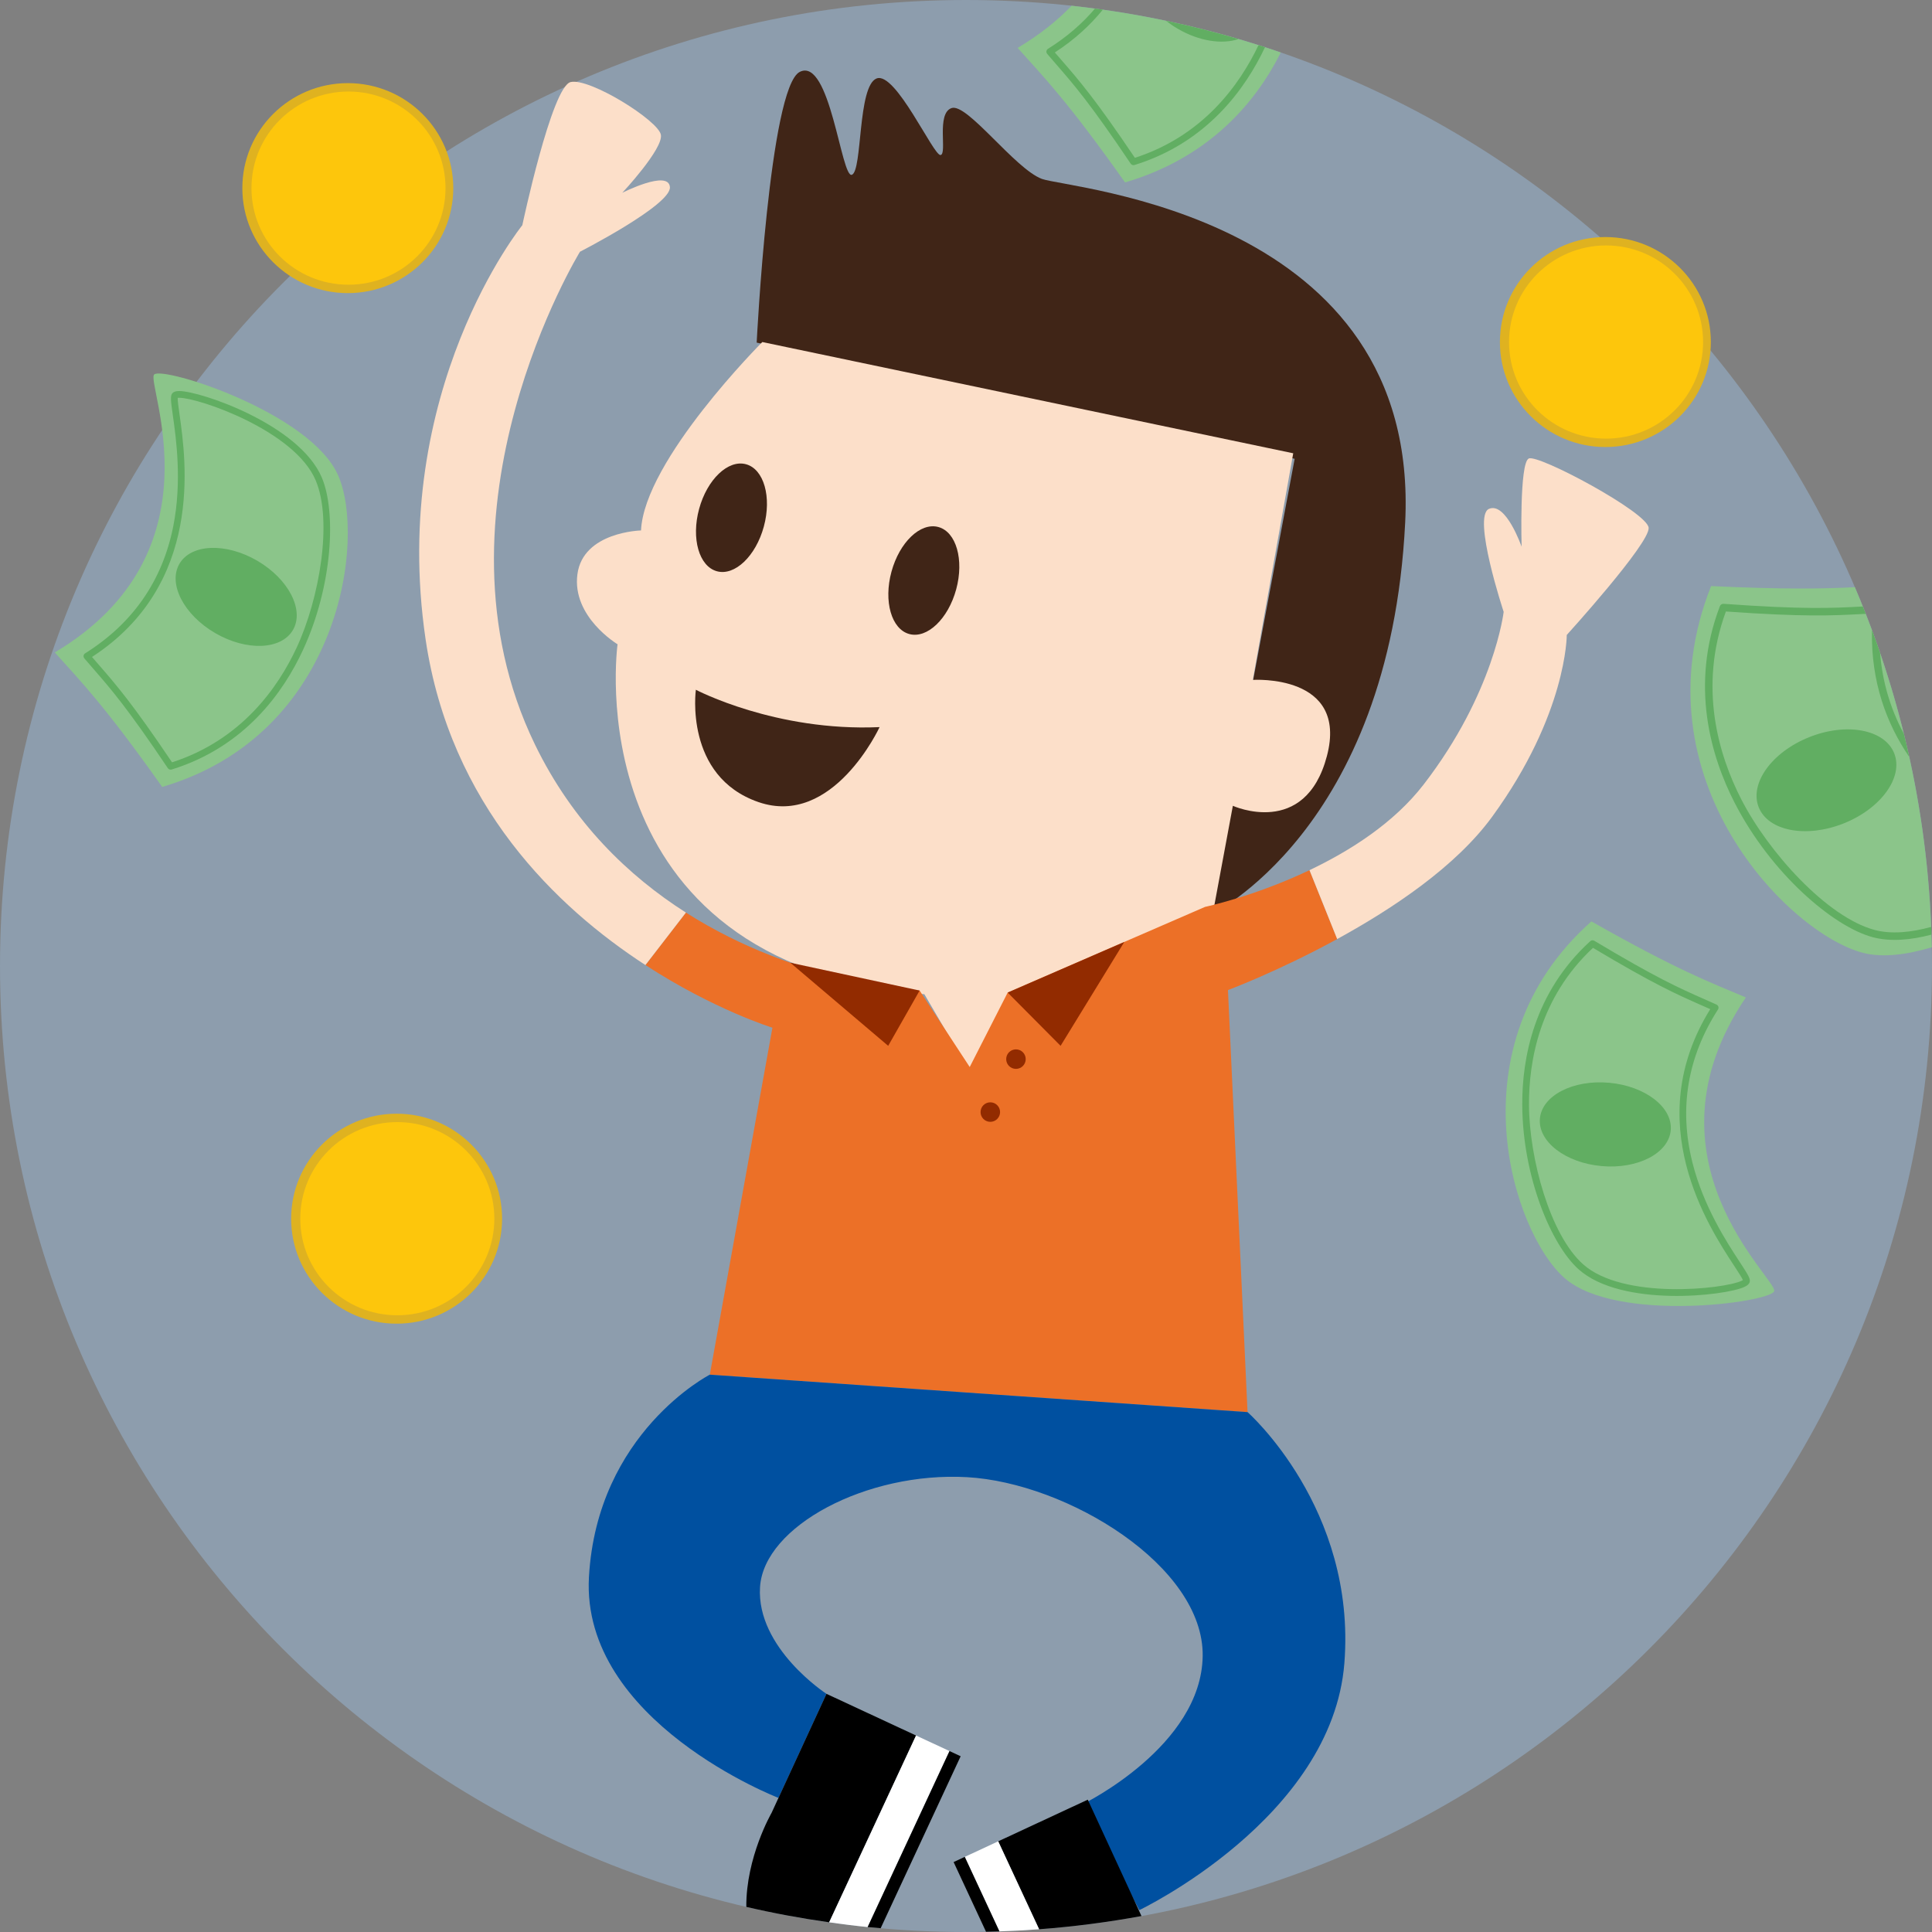 <?xml version="1.0" encoding="utf-8"?>
<!-- Generator: Adobe Illustrator 17.0.0, SVG Export Plug-In . SVG Version: 6.00 Build 0)  -->
<!DOCTYPE svg PUBLIC "-//W3C//DTD SVG 1.1//EN" "http://www.w3.org/Graphics/SVG/1.1/DTD/svg11.dtd">
<svg version="1.1" id="Livello_1" xmlns="http://www.w3.org/2000/svg" xmlns:xlink="http://www.w3.org/1999/xlink" x="0px" y="0px"
	 width="480px" height="480px" viewBox="0 0 480 480" enable-background="new 0 0 480 480" xml:space="preserve">
<rect x="0" y="0" width="480" height="480" fill="#808080" stroke="none"/>
<g>
	<g opacity="0.5">
		<path fill-rule="evenodd" clip-rule="evenodd" fill="#99B9D9" d="M480,240C480,372.548,372.548,480,240,480S0,372.548,0,240
			C0,107.451,107.452,0,240,0S480,107.451,480,240z"/>
	</g>
	<g>
		<ellipse fill="#DFB220" cx="86.411" cy="46.739" rx="26.203" ry="26.084"/>
		<ellipse fill="#FDC60C" cx="86.582" cy="46.739" rx="24.107" ry="23.998"/>
	</g>
	<g>
		<ellipse fill="#DFB220" cx="398.852" cy="84.978" rx="26.203" ry="26.084"/>
		<ellipse fill="#FDC60C" cx="399.023" cy="84.978" rx="24.107" ry="23.998"/>
	</g>
	<path fill-rule="evenodd" clip-rule="evenodd" fill="#8BC58A" d="M460.836,145.886c-7.873,0.41-17.972,0.557-35.721-0.276
		c-18.985,47.872,19.523,86.63,37.941,91.169c4.806,1.184,10.743,0.409,16.885-1.427
		C479.339,203.644,472.594,173.441,460.836,145.886z"/>
	<g>
		<path fill-rule="evenodd" clip-rule="evenodd" fill="#61AE62" d="M479.788,230.294c-4.969,1.361-9.886,1.859-14.042,0.75
			c-11.807-3.15-26.397-19.313-33.143-32.482c-5.578-10.887-10.722-27.768-3.81-46.639c19.563,1.376,26.383,1.019,33.598,0.641
			c0.382-0.02,0.767-0.04,1.154-0.06c-0.239-0.611-0.487-1.217-0.731-1.825c-0.172,0.009-0.348,0.018-0.52,0.027
			c-7.242,0.379-14.081,0.737-34.063-0.688c-0.315-0.022-0.612,0.116-0.799,0.355c-0.056,0.072-0.103,0.153-0.136,0.242
			c-7.514,19.771-2.161,37.447,3.652,48.795c9.017,17.601,24.531,30.82,34.32,33.432c4.38,1.169,9.471,0.713,14.594-0.637
			C479.84,231.567,479.814,230.931,479.788,230.294z"/>
		<path fill-rule="evenodd" clip-rule="evenodd" fill="#61AE62" d="M474.346,188.059c-0.426-1.933-0.876-3.856-1.349-5.771
			c-3.353-6.228-5.327-12.938-5.898-20.088c-0.65-1.897-1.324-3.783-2.019-5.658C464.815,169.503,468.757,179.866,474.346,188.059z"
			/>
	</g>
	<g>
		<ellipse fill="#DFB220" cx="98.539" cy="302.78" rx="26.203" ry="26.084"/>
		<ellipse fill="#FDC60C" cx="98.71" cy="302.78" rx="24.107" ry="23.998"/>
	</g>
	
		<ellipse transform="matrix(0.37 0.929 -0.929 0.37 465.966 -299.495)" fill="#61AE62" cx="453.842" cy="193.874" rx="11.539" ry="18.118"/>
	<g>
		<path fill="#8BC58A" d="M38.307,93.039c2.17-2.091,38.678,9.399,45.668,24.989s0.832,64.412-43.675,77.481
			c-14.287-20.172-20.117-26.099-26.688-33.416C55.445,137.192,36.137,95.129,38.307,93.039z"/>
		
			<ellipse transform="matrix(0.504 -0.864 0.864 0.504 -99.049 124.181)" fill="#61AE62" cx="58.63" cy="148.356" rx="10.393" ry="16.319"/>
		<path fill="#61AE62" d="M42.397,191.222c-0.274,0-0.537-0.135-0.695-0.37c-10.068-14.973-14.114-19.63-18.399-24.56
			c-0.761-0.876-1.532-1.762-2.346-2.718c-0.158-0.185-0.228-0.43-0.191-0.671c0.037-0.241,0.177-0.453,0.383-0.583
			c11.857-7.435,19.227-18.065,21.903-31.597c2.207-11.155,0.701-21.796-0.108-27.513c-0.542-3.83-0.671-4.961-0.066-5.575
			c0.327-0.332,0.846-0.486,1.633-0.486c5.262,0,29.838,8.323,35.442,21.491c3.574,8.396,2.793,26.737-4.701,42.897
			c-4.831,10.418-14.41,24.018-32.609,29.647C42.562,191.21,42.479,191.222,42.397,191.222z M22.858,163.219
			c0.584,0.68,1.15,1.33,1.71,1.975c4.269,4.912,8.304,9.555,18.174,24.204c17.227-5.557,26.357-18.569,30.992-28.564
			c5.607-12.091,8.99-31.409,4.679-41.536c-5.236-12.3-29.028-20.471-33.901-20.471c-0.161,0-0.278,0.009-0.361,0.019
			c-0.038,0.663,0.211,2.423,0.453,4.132C46.245,114.575,50.577,145.197,22.858,163.219z"/>
	</g>
	<g>
		<path fill="#8BC58A" d="M440.778,320.807c-1.074,2.815-39.001,7.949-51.96-3.186c-12.959-11.135-28.156-57.939,6.562-88.7
			c21.512,12.177,29.309,15.061,38.369,18.887C406.484,288.14,441.852,317.992,440.778,320.807z"/>
		
			<ellipse transform="matrix(-0.089 0.996 -0.996 -0.089 712.609 -93.032)" fill="#61AE62" cx="398.852" cy="279.391" rx="10.393" ry="16.319"/>
		<path fill="#61AE62" d="M395.306,233.691c0.248-0.116,0.543-0.107,0.787,0.039c15.482,9.268,21.125,11.76,27.099,14.399
			c1.061,0.469,2.136,0.943,3.279,1.462c0.222,0.1,0.389,0.292,0.458,0.526c0.069,0.234,0.033,0.486-0.099,0.69
			c-7.568,11.773-9.714,24.528-6.38,37.913c2.749,11.034,8.639,20.024,11.803,24.853c2.12,3.235,2.718,4.204,2.432,5.017
			c-0.155,0.439-0.559,0.8-1.271,1.135c-4.762,2.239-30.544,5.161-41.218-4.37c-6.806-6.078-13.902-23.009-13.996-40.821
			c-0.06-11.483,2.823-27.867,16.898-40.704C395.161,233.773,395.232,233.726,395.306,233.691z M424.903,250.722
			c-0.818-0.367-1.606-0.715-2.388-1.06c-5.953-2.63-11.58-5.115-26.744-14.172c-13.226,12.358-15.953,28.018-15.895,39.035
			c0.07,13.327,5.227,32.249,13.436,39.58c9.971,8.904,34.979,6.177,39.389,4.104c0.146-0.068,0.248-0.126,0.318-0.171
			c-0.247-0.616-1.222-2.103-2.168-3.547C424.432,304.694,407.484,278.825,424.903,250.722z"/>
	</g>
	<g>
		<g>
			<path fill="#402517" d="M187.994,85.121c0,0,3.176-63.509,10.716-67.267c7.54-3.759,10.298,26.578,12.94,25.568
				c2.642-1.01,1.393-22.035,6.123-23.921c4.729-1.887,14.182,19.312,15.906,19.017c1.724-0.295-1.134-10.302,2.725-11.665
				s15.757,15.11,22.458,17.596c6.701,2.486,94.09,8.694,90.25,85.4c-3.84,76.705-48.747,97.654-48.747,97.654l21.293-113.518
				L187.994,85.121z"/>
			<path fill="#FCDFC9" d="M189.394,84.978c0,0-29.347,29.36-30.132,46.813c0,0-14.411,0.308-15.808,10.891
				c-1.396,10.583,9.978,17.387,9.978,17.387s-11.04,78.981,76.227,86.944l11.119,18.997l10.758-18.497
				c0,0,34.292-5.699,49.867-20.987l4.897-26.325c0,0,17.959,8.152,23.366-12.355s-18.406-18.928-18.406-18.928l10.04-56.301
				L189.394,84.978z"/>
			
				<ellipse transform="matrix(0.965 0.262 -0.262 0.965 39.954 -43.078)" fill="#402517" cx="181.828" cy="128.573" rx="8.334" ry="13.777"/>
			
				<ellipse transform="matrix(0.965 0.262 -0.262 0.965 45.691 -55.039)" fill="#402517" cx="229.636" cy="144.15" rx="8.334" ry="13.777"/>
			<path fill="#402517" d="M172.885,171.369c0,0,19.793,10.443,45.643,9.279c0,0-11.548,25.031-30.092,18.627
				S172.885,171.369,172.885,171.369z"/>
		</g>
		<path fill="#EC7027" d="M332.22,233.305l-6.877-17.115c-13.72,6.54-25.952,9.124-25.952,9.124l-49.035,21.287l-9.433,18.497
			l-12.444-18.997c0,0-29.806-1.358-58.066-19.375l-10.063,13.034c17.132,11.136,31.557,15.568,31.557,15.568l-15.557,86.202
			l0.684,0.048l132.916,9.257l-4.869-104.851C305.08,245.985,317.567,241.323,332.22,233.305z"/>
		<g>
			<path fill="#FCDFC9" d="M132.88,184.917C104.69,126.748,144.097,62.54,144.097,62.54s22.666-11.606,22.341-16.048
				c-0.326-4.442-11.828,1.405-11.828,1.405s10.14-10.847,9.592-14.379c-0.548-3.532-17.707-14.244-22.42-13.133
				c-4.713,1.111-12.011,35.566-12.011,35.566S96.62,96.874,105.732,158.801c6.078,41.303,32.59,66.643,54.617,80.96l10.063-13.034
				C156.176,217.65,142.324,204.404,132.88,184.917z"/>
			<path fill="#FCDFC9" d="M379.816,113.914c-2.369,1.133-1.776,21.913-1.776,21.913s-3.91-11.246-8.116-9.395
				c-4.206,1.851,3.658,25.578,3.658,25.578s-2.314,20.095-19.833,42.836c-7.425,9.638-18.315,16.533-28.407,21.344l6.877,17.115
				c13.777-7.539,29.461-17.987,38.491-30.372c18.633-25.558,18.55-45.179,18.55-45.179s20.667-22.77,20.344-26.623
				C409.282,127.277,382.185,112.781,379.816,113.914z"/>
		</g>
	</g>
	<path fill="#0050A0" d="M176.349,341.531l133.601,9.305c0,0,27.086,23.863,24.055,62.373s-50.939,61.349-50.939,61.349
		l-13.978-26.361c0,0,29.376-14.325,29.714-36.733c0.338-22.408-33.672-43.072-58.555-44.468
		c-24.882-1.397-50.484,12.154-51.422,27.328c-0.938,15.174,16.513,26.509,16.513,26.509l-11.927,25.851
		c0,0-49.112-18.951-47.089-54.876S176.349,341.531,176.349,341.531z"/>
	<path fill-rule="evenodd" clip-rule="evenodd" fill="#8BC58A" d="M266.23,1.432c-3.556,3.697-7.957,7.231-13.403,10.472
		c6.571,7.318,12.401,13.245,26.688,33.416c19.649-5.769,31.815-18.509,38.683-32.28C301.623,7.331,284.225,3.389,266.23,1.432z"/>
	<path fill-rule="evenodd" clip-rule="evenodd" fill="#61AE62" d="M312.674,11.214c-4.714,9.916-13.81,22.543-30.717,27.996
		c-9.871-14.648-13.905-19.291-18.174-24.203c-0.56-0.644-1.126-1.295-1.71-1.975c4.924-3.202,8.821-6.805,11.917-10.625
		c-0.647-0.092-1.293-0.185-1.942-0.272c-3.224,3.794-7.117,7.136-11.683,9.999c-0.206,0.129-0.346,0.342-0.383,0.583
		c-0.037,0.24,0.033,0.485,0.191,0.67c0.814,0.956,1.585,1.842,2.346,2.718c4.284,4.93,8.331,9.586,18.399,24.56
		c0.159,0.236,0.422,0.37,0.695,0.37c0.083,0,0.166-0.012,0.248-0.037c17.979-5.561,27.536-18.896,32.423-29.262
		C313.746,11.561,313.212,11.384,312.674,11.214z"/>
	<path fill-rule="evenodd" clip-rule="evenodd" fill="#61AE62" d="M289.705,5.167c0.896,0.705,1.861,1.371,2.9,1.978
		c5.331,3.113,11.07,3.935,15.088,2.552C301.788,7.963,295.79,6.448,289.705,5.167z"/>
	<path fill-rule="evenodd" clip-rule="evenodd" d="M191.688,450.417c0,0-6.365,11.01-6.269,23.345
		c6.755,1.571,13.623,2.843,20.584,3.83l21.587-46.41l-22.252-10.35L191.688,450.417z"/>
	<path fill-rule="evenodd" clip-rule="evenodd" fill="#FFFFFF" d="M206.003,477.592c3.169,0.449,6.353,0.854,9.56,1.178
		l20.337-43.723l-8.31-3.865L206.003,477.592z"/>
	<path fill-rule="evenodd" clip-rule="evenodd" d="M215.564,478.77c1.075,0.109,2.157,0.193,3.236,0.287l19.872-42.722l-2.77-1.289
		L215.564,478.77z"/>
	<path fill-rule="evenodd" clip-rule="evenodd" d="M270.254,447.122l-22.252,10.35l10.162,21.847
		c8.613-0.645,17.096-1.751,25.432-3.281L270.254,447.122z"/>
	<path fill-rule="evenodd" clip-rule="evenodd" fill="#FFFFFF" d="M248.299,479.842c3.305-0.112,6.596-0.278,9.865-0.522
		l-10.162-21.847l-8.31,3.865L248.299,479.842z"/>
	<path fill-rule="evenodd" clip-rule="evenodd" d="M248.299,479.842l-8.607-18.504l-2.77,1.288l8.052,17.31
		C246.084,479.915,247.192,479.879,248.299,479.842z"/>
	<g>
		<circle fill-rule="evenodd" clip-rule="evenodd" fill="#922B00" cx="246.042" cy="276.292" r="2.424"/>
		<circle fill-rule="evenodd" clip-rule="evenodd" fill="#922B00" cx="252.411" cy="263.136" r="2.424"/>
	</g>
	<polygon fill-rule="evenodd" clip-rule="evenodd" fill="#922B00" points="263.5,259.833 250.355,246.601 279.332,234.022 	"/>
	<polygon fill-rule="evenodd" clip-rule="evenodd" fill="#922B00" points="220.667,259.833 228.478,246.101 196.355,239.187 	"/>
</g>
</svg>

